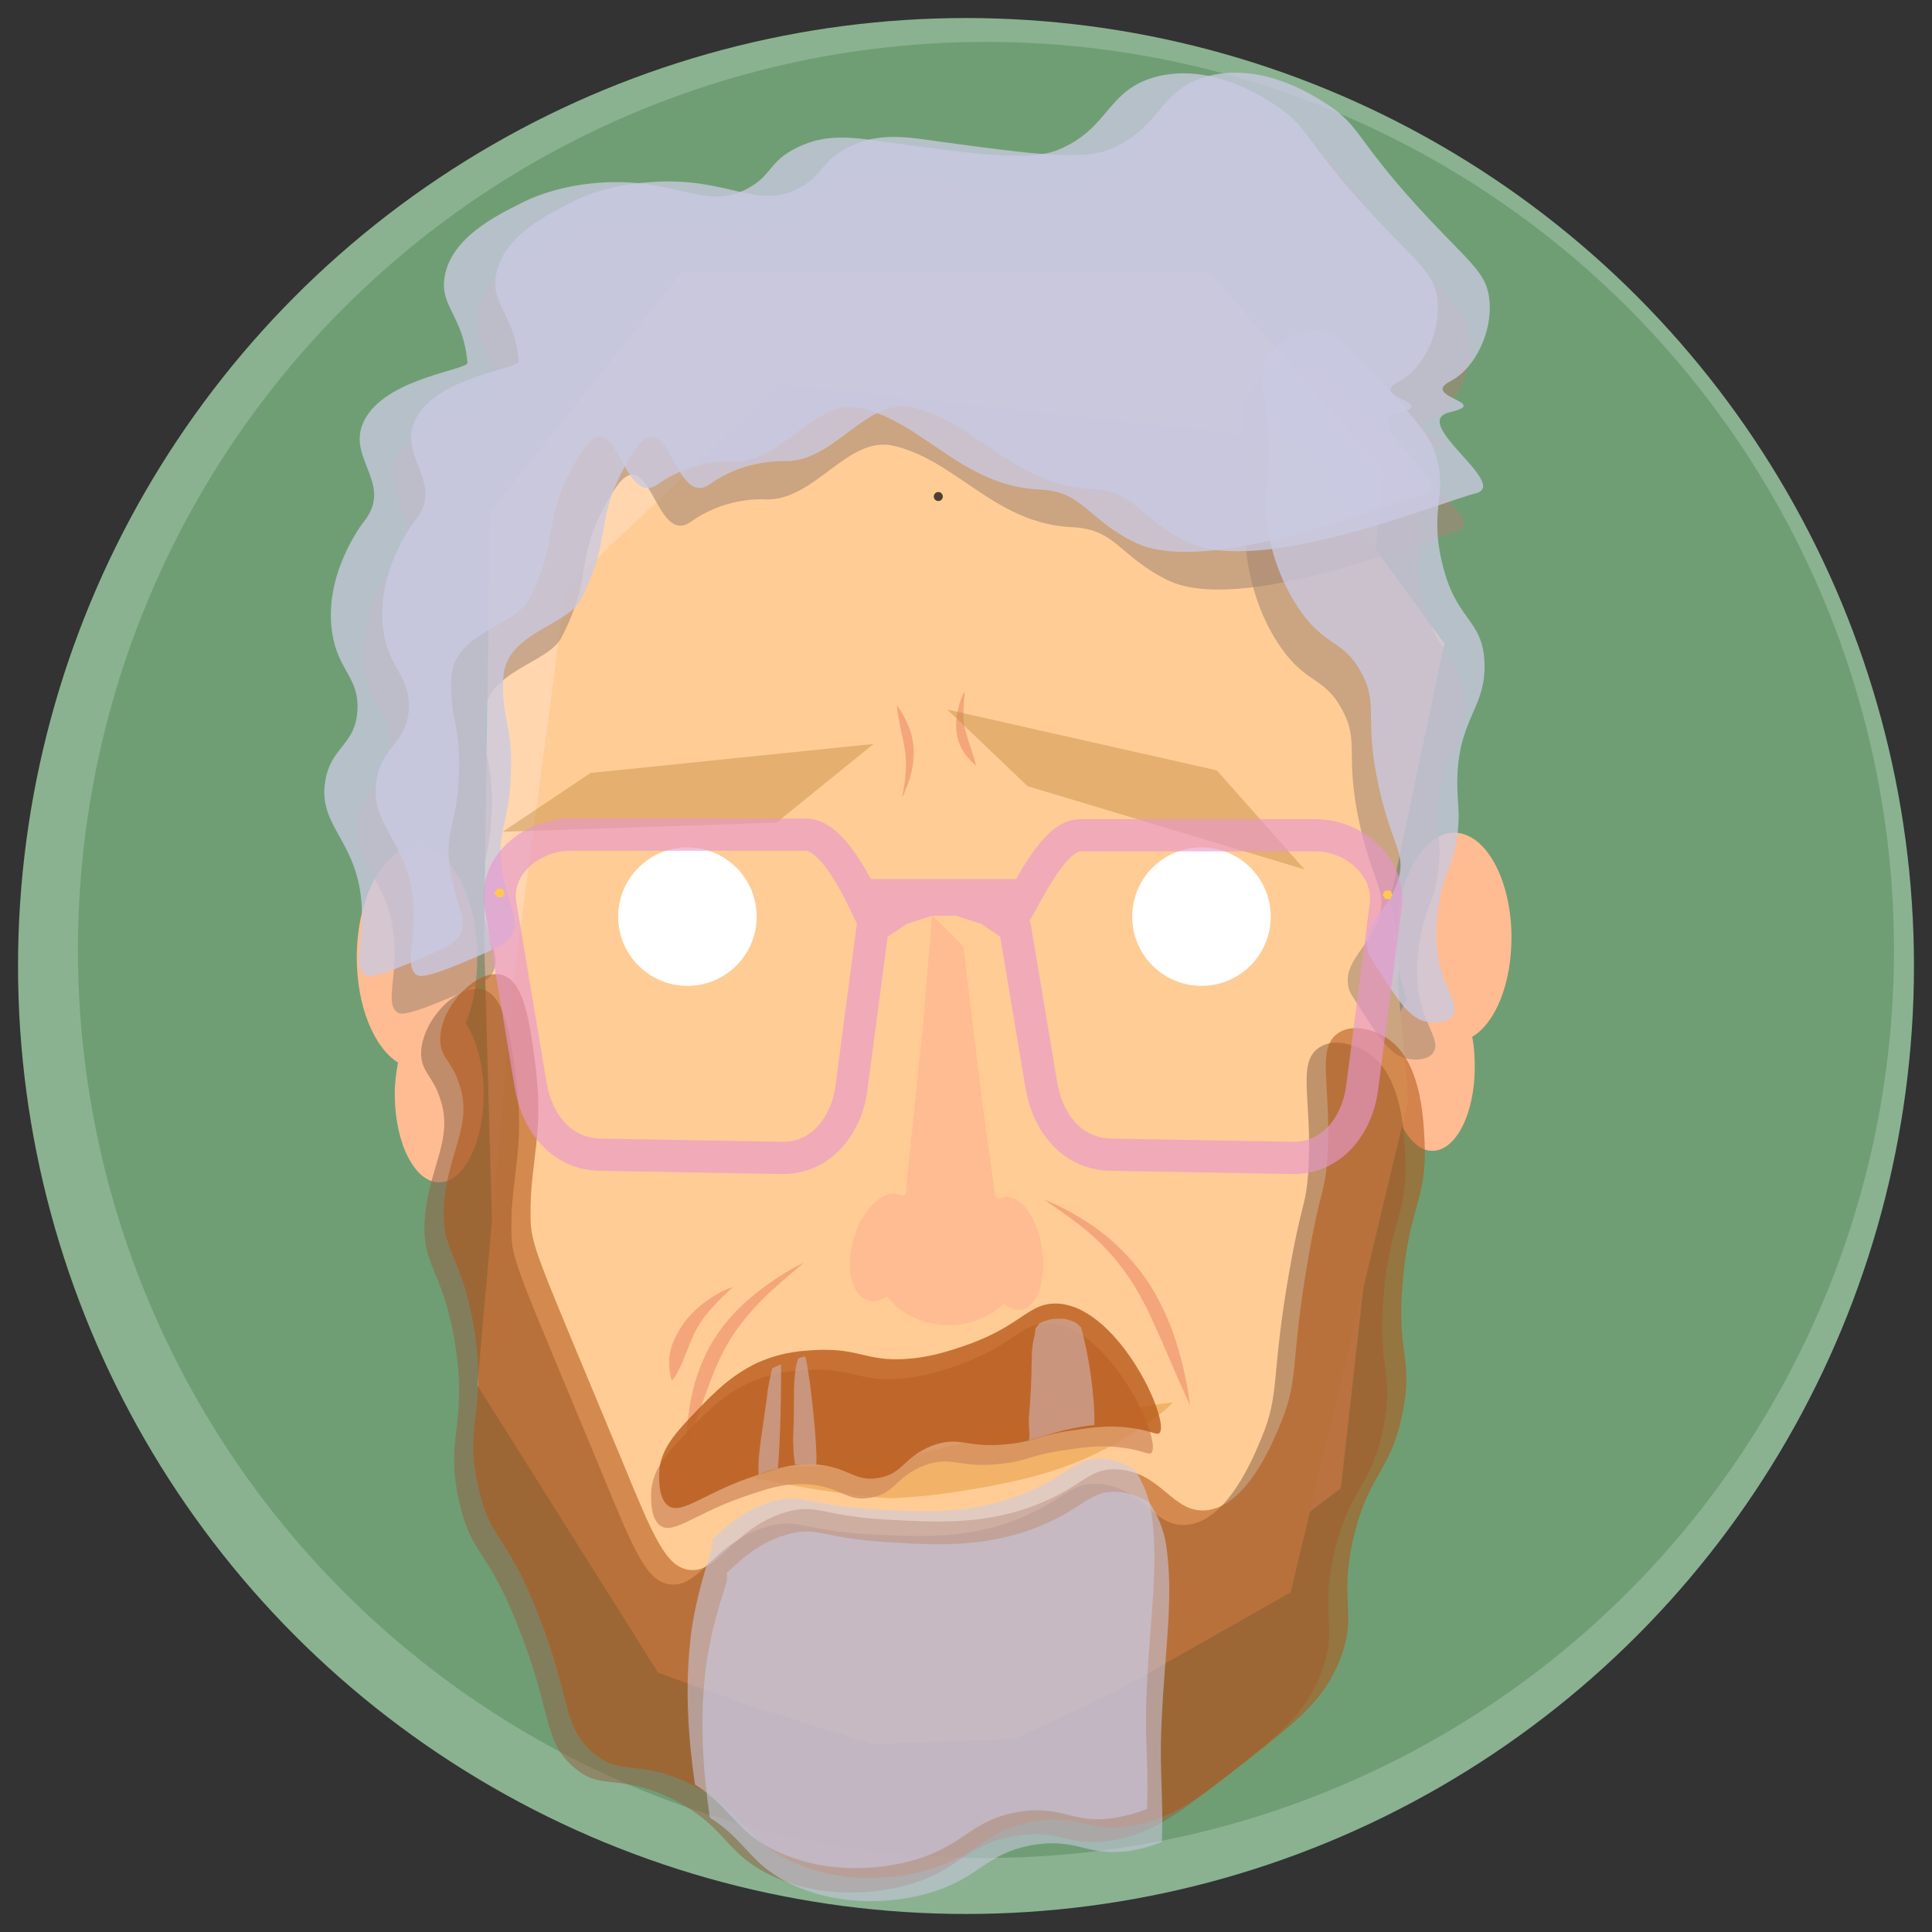 <?xml version="1.0" encoding="UTF-8" standalone="no"?>
<svg
   xmlns:dc="http://purl.org/dc/elements/1.1/"
   xmlns:cc="http://creativecommons.org/ns#"
   xmlns:rdf="http://www.w3.org/1999/02/22-rdf-syntax-ns#"
   xmlns:svg="http://www.w3.org/2000/svg"
   xmlns="http://www.w3.org/2000/svg"
   xmlns:sodipodi="http://sodipodi.sourceforge.net/DTD/sodipodi-0.dtd"
   xmlns:inkscape="http://www.inkscape.org/namespaces/inkscape"
   inkscape:version="1.0 (4035a4f, 2020-05-01)"
   sodipodi:docname="portrait-tommy_20200123.svg"
   id="svg108"
   xml:space="preserve"
   style="enable-background:new 0 0 300 300;"
   viewBox="0 0 300 300"
   y="0px"
   x="0px"
   version="1.1"><rect x="0" y="0" width="300" height="300" fill="#333333" stroke="none"/><defs
   id="defs112"><inkscape:path-effect
     lpeversion="0"
     apply_no_weight="true"
     apply_with_weight="true"
     effect="bspline"
     helper_size="0"
     id="path-effect5085"
     is_visible="true"
     only_selected="false"
     steps="2"
     weight="33.333" /><inkscape:path-effect
     lpeversion="0"
     apply_no_weight="true"
     apply_with_weight="true"
     effect="bspline"
     helper_size="0"
     id="path-effect5081"
     is_visible="true"
     only_selected="false"
     steps="2"
     weight="33.333" /><inkscape:path-effect
     lpeversion="0"
     apply_no_weight="true"
     apply_with_weight="true"
     effect="bspline"
     helper_size="0"
     id="path-effect5077"
     is_visible="true"
     only_selected="false"
     steps="2"
     weight="33.333" /><inkscape:path-effect
     lpeversion="0"
     apply_no_weight="true"
     apply_with_weight="true"
     effect="bspline"
     helper_size="0"
     id="path-effect5069"
     is_visible="true"
     only_selected="false"
     steps="2"
     weight="33.333" /><inkscape:path-effect
     lpeversion="0"
     apply_no_weight="true"
     apply_with_weight="true"
     effect="bspline"
     helper_size="0"
     id="path-effect5065"
     is_visible="true"
     only_selected="false"
     steps="2"
     weight="33.333" /><inkscape:path-effect
     lpeversion="0"
     apply_no_weight="true"
     apply_with_weight="true"
     effect="bspline"
     helper_size="0"
     id="path-effect5054"
     is_visible="true"
     only_selected="false"
     steps="2"
     weight="33.333" /><inkscape:path-effect
     lpeversion="0"
     apply_no_weight="true"
     apply_with_weight="true"
     effect="bspline"
     helper_size="0"
     id="path-effect5050"
     is_visible="true"
     only_selected="false"
     steps="2"
     weight="33.333" /><inkscape:path-effect
     lpeversion="0"
     apply_no_weight="true"
     apply_with_weight="true"
     effect="bspline"
     helper_size="0"
     id="path-effect5046"
     is_visible="true"
     only_selected="false"
     steps="2"
     weight="33.333" /><inkscape:path-effect
     lpeversion="0"
     apply_no_weight="true"
     apply_with_weight="true"
     effect="bspline"
     helper_size="0"
     id="path-effect12"
     is_visible="true"
     only_selected="false"
     steps="2"
     weight="33.333" /></defs><sodipodi:namedview
   inkscape:current-layer="layer1"
   inkscape:window-maximized="0"
   inkscape:window-y="23"
   inkscape:window-x="0"
   inkscape:cy="150"
   inkscape:cx="150"
   inkscape:zoom="2.1566667"
   showgrid="false"
   id="namedview110"
   inkscape:window-height="855"
   inkscape:window-width="1440"
   inkscape:pageshadow="2"
   inkscape:pageopacity="0"
   guidetolerance="10"
   gridtolerance="10"
   objecttolerance="10"
   borderopacity="1"
   bordercolor="#666666"
   pagecolor="#ffffff" />
<style
   id="style10"
   type="text/css">
	.st0{fill:#8AB290;}
	.st1{fill:#6F9E74;}
	.st2{fill:#FFD6AE;}
	.st3{fill:#FFBC92;}
	.st4{fill:#FFCC95;}
	.st5{fill:#0055D4;stroke:#FFFFFF;stroke-width:10.323;stroke-linecap:round;stroke-linejoin:round;stroke-miterlimit:31.259;}
	
		.st6{fill-rule:evenodd;clip-rule:evenodd;fill:#0055D4;stroke:#00CED4;stroke-width:0.827;stroke-linecap:round;stroke-miterlimit:31.259;}
	.st7{fill:#F4A67A;}
	.st8{fill:#F2B368;}
	.st9{fill:none;stroke:#FFBC92;stroke-width:0.172;stroke-linecap:round;}
	.st10{opacity:0.77;fill:#D38E5F;}
	.st11{opacity:0.4;fill:#BF853A;enable-background:new    ;}
	.st12{opacity:0.77;fill:#B75818;}
	.st13{opacity:0.77;fill:#CEA395;}
	.st14{opacity:0.58;fill:#A58772;}
	.st15{opacity:0.78;fill:#C9C9E2;}
	.st16{opacity:0.56;fill:#91674A;}
	.st17{opacity:0.56;fill:#B25618;}
	.st18{opacity:0.56;fill:#C9C9E2;}
	.st19{opacity:0.69;enable-background:new    ;}
	
		.st20{opacity:0.63;fill:none;stroke:#E897CD;stroke-width:5;stroke-linecap:round;stroke-linejoin:round;stroke-miterlimit:15.118;}
	.st21{fill:#FFC950;}
</style>




<g
   sodipodi:insensitive="true"
   style="display:inline"
   inkscape:label="Background"
   id="layer2"
   inkscape:groupmode="layer"><g
     id="Background"><defs
       id="defs21"><inkscape:path-effect
         lpeversion="0"
         apply_no_weight="true"
         apply_with_weight="true"
         effect="bspline"
         helper_size="0"
         id="path-effect167"
         is_visible="true"
         only_selected="false"
         steps="2"
         weight="33.333" /><inkscape:path-effect
         lpeversion="0"
         apply_no_weight="true"
         apply_with_weight="true"
         effect="bspline"
         helper_size="0"
         id="path-effect169"
         is_visible="true"
         only_selected="false"
         steps="2"
         weight="33.333" /><inkscape:path-effect
         lpeversion="0"
         apply_no_weight="true"
         apply_with_weight="true"
         effect="bspline"
         helper_size="0"
         id="path-effect171"
         is_visible="true"
         only_selected="false"
         steps="2"
         weight="33.333" /><inkscape:path-effect
         lpeversion="0"
         apply_no_weight="true"
         apply_with_weight="true"
         effect="bspline"
         helper_size="0"
         id="path-effect173"
         is_visible="true"
         only_selected="false"
         steps="2"
         weight="33.333" /><inkscape:path-effect
         lpeversion="0"
         apply_no_weight="true"
         apply_with_weight="true"
         effect="bspline"
         helper_size="0"
         id="path-effect175"
         is_visible="true"
         only_selected="false"
         steps="2"
         weight="33.333" /><inkscape:path-effect
         lpeversion="0"
         apply_no_weight="true"
         apply_with_weight="true"
         effect="bspline"
         helper_size="0"
         id="path-effect177"
         is_visible="true"
         only_selected="false"
         steps="2"
         weight="33.333" /><inkscape:path-effect
         lpeversion="0"
         apply_no_weight="true"
         apply_with_weight="true"
         effect="bspline"
         helper_size="0"
         id="path-effect179"
         is_visible="true"
         only_selected="false"
         steps="2"
         weight="33.333" /><inkscape:path-effect
         lpeversion="0"
         apply_no_weight="true"
         apply_with_weight="true"
         effect="bspline"
         helper_size="0"
         id="path-effect181"
         is_visible="true"
         only_selected="false"
         steps="2"
         weight="33.333" /><inkscape:path-effect
         lpeversion="0"
         apply_no_weight="true"
         apply_with_weight="true"
         effect="bspline"
         helper_size="0"
         id="path-effect183"
         is_visible="true"
         only_selected="false"
         steps="2"
         weight="33.333" /></defs><sodipodi:namedview
       bordercolor="#666666"
       borderopacity="1.0"
       id="base"
       inkscape:current-layer="layer3"
       inkscape:cx="150"
       inkscape:cy="148.88003"
       inkscape:document-units="px"
       inkscape:pageopacity="0.0"
       inkscape:pageshadow="2"
       inkscape:showpageshadow="false"
       inkscape:window-height="833"
       inkscape:window-maximized="1"
       inkscape:window-width="1386"
       inkscape:window-x="54"
       inkscape:window-y="30"
       inkscape:zoom="2.0366667"
       pagecolor="#ffffff"
       showgrid="false"
       units="px" /><circle
       class="st0"
       cx="150"
       cy="150"
       r="147.2"
       id="circle24" /><circle
       class="st1"
       cx="153.1"
       cy="147.5"
       r="141"
       id="circle26" /></g></g><g
   sodipodi:insensitive="true"
   style="display:inline"
   inkscape:label="Face"
   id="layer1"
   inkscape:groupmode="layer"><path
     id="path10_1_"
     inkscape:connector-curvature="0"
     sodipodi:nodetypes="ccccccccccccccc"
     class="st2"
     d="m 75.162,145.498 c 0.622,22.017 1.242,44.034 1.861,66.057 11.206,14.629 23.747,31.003 33.614,43.887 4.086,1.043 8.823,2.254 13.915,3.557 7.661,1.604 13.831,2.897 20.927,4.385 7.568,-1.162 14.678,-2.254 22.314,-3.425 5.025,-3.214 9.832,-6.288 14.675,-9.385 8.497,-6.431 17.161,-12.989 25.739,-19.481 3.102,-27.596 6.204,-55.205 9.304,-82.804 -2.169,-10.855 -4.34,-21.711 -6.513,-32.563 1.242,-14.266 2.483,-28.534 3.722,-42.798 -8.99,-10.235 -17.985,-20.47 -26.981,-30.703 -27.289,-0.002 -54.58,-0.002 -81.874,0 -9.923,12.404 -19.846,24.808 -29.772,37.215 -0.308,22.021 -0.618,44.036 -0.93,66.057 z"
     style="display:inline;fill:#ffd6ae;stroke-width:7.162" /><path
     style="display:inline;fill:#ffbc92"
     id="path5026"
     inkscape:connector-curvature="0"
     class="st3"
     d="m 225.8,129.3 c 4.9,0 8.9,7.3 8.9,16.3 0,7 -2.4,13.2 -6.1,15.4 0.3,1.5 0.4,3.1 0.4,4.7 0,7.2 -2.9,13 -6.6,13 -3.6,0 -6.6,-5.8 -6.6,-13 0,-4.1 1,-8 2.7,-10.5 -1.1,-2.8 -1.7,-6.2 -1.7,-9.6 0.1,-9 4.1,-16.3 9,-16.3 z" /><path
     style="display:inline;fill:#ffbc92"
     id="path4995"
     inkscape:connector-curvature="0"
     class="st3"
     d="m 64.8,131.5 c -5.2,0 -9.4,7.7 -9.4,17.2 0,7.4 2.6,13.9 6.4,16.3 -0.3,1.6 -0.5,3.2 -0.5,4.9 0,7.6 3.1,13.7 6.9,13.7 3.8,0 6.9,-6.2 6.9,-13.7 0,-4.4 -1.1,-8.5 -2.8,-11 1.2,-2.9 1.8,-6.5 1.8,-10.1 0.1,-9.6 -4.1,-17.3 -9.3,-17.3 z" /><path
     id="path10"
     inkscape:connector-curvature="0"
     sodipodi:nodetypes="ccccccccccccccc"
     class="st4"
     d="m 79.618,153.102 c -1.826,20.668 -3.653,41.335 -5.483,62.008 9.354,14.873 19.821,31.52 28.057,44.619 3.885,1.408 8.389,3.042 13.23,4.799 7.324,2.311 13.221,4.173 20.004,6.315 7.538,-0.288 14.62,-0.557 22.225,-0.846 5.275,-2.476 10.321,-4.845 15.405,-7.231 9.03,-5.12 18.238,-10.34 27.354,-15.508 6.089,-25.495 12.179,-51 18.266,-76.498 -0.923,-10.387 -1.848,-20.774 -2.775,-31.158 2.794,-13.218 5.586,-26.437 8.376,-39.653 C 216.606,89.42 208.931,78.891 201.256,68.366 174.539,65.48 147.819,62.596 121.098,59.713 110.011,70.271 98.924,80.829 87.834,91.389 85.097,111.962 82.359,132.529 79.618,153.102 Z"
     style="display:inline;fill:#ffcc95;stroke-width:6.898" /><circle
     style="display:inline;fill:#ffffff;stroke:none;stroke-width:10.323;stroke-linecap:round;stroke-linejoin:round;stroke-miterlimit:31.259"
     r="10.752"
     cy="142.332"
     cx="106.742"
     class="st5"
     id="path5032" /><circle
     style="display:inline;fill:#ffffff;stroke:none;stroke-width:10.323;stroke-linecap:round;stroke-linejoin:round;stroke-miterlimit:31.259"
     r="10.752"
     cy="142.332"
     cx="186.562"
     class="st5"
     id="circle5038" /><g
     style="display:inline"
     id="path5044"
     inkscape:connector-curvature="0"
     inkscape:original-d="m 27.735895,267.76739 c 0.249716,-0.84217 0.499168,-1.68407 0.748355,-2.5257 0.545735,-0.21845 1.091615,-0.43681 1.637025,-0.65481"><path
       class="st7"
       d="m 106.625,222.208 c 0.071,-0.787 0.339,-3.769 1.027,-6.554 0.688,-2.785 1.95,-5.8 3.573,-8.255 1.623,-2.456 3.79,-4.688 6.065,-6.518 2.275,-1.83 4.812,-3.408 6.176,-4.114 1.364,-0.706 1.413,-0.727 1.404,-0.719 -0.009,0.008 -0.009,0.008 -1.157,0.972 -1.148,0.965 -3.474,2.886 -5.469,4.902 -1.995,2.016 -3.814,4.267 -5.157,6.557 -1.343,2.291 -2.39,4.898 -3.395,7.64 -1.005,2.743 -1.954,5.594 -2.498,7.023 -0.545,1.429 -0.572,1.492 -0.573,1.483 -0.002,-0.009 -0.003,-0.049 -0.035,-0.84 -0.032,-0.791 -0.032,-0.791 0.039,-1.578 z"
       id="path39" /></g><g
     style="display:inline"
     id="path5044_3_"
     inkscape:connector-curvature="0"
     inkscape:original-d="m 27.735895,267.76739 c 0.249716,-0.84217 0.499168,-1.68407 0.748355,-2.5257 0.545735,-0.21845 1.091615,-0.43681 1.637025,-0.65481"><path
       class="st8"
       d="m 180.197,219.512 c -0.634,0.47 -3.09,2.29 -5.735,3.89 -2.645,1.6 -5.424,2.943 -8.25,4.018 -2.825,1.075 -5.719,1.899 -8.587,2.551 -2.869,0.652 -5.739,1.143 -7.883,1.48 -2.144,0.337 -3.642,0.551 -4.343,0.637 -0.701,0.086 -5.127,0.544 -6.843,0.545 -1.717,7.7e-4 -4.814,-0.313 -9.297,-0.963 -4.483,-0.65 -10.209,-1.732 -13.08,-2.32 -2.871,-0.587 -2.871,-0.587 -2.898,-0.615 -0.027,-0.027 -0.129,-0.278 -0.141,-0.341 -0.011,-0.062 0.163,-0.1 1.667,-0.281 1.504,-0.181 4.498,-0.264 7.495,-0.329 2.997,-0.065 5.897,-0.112 8.731,-0.257 2.834,-0.145 5.715,-0.394 6.87,-0.593 1.154,-0.2 9.695,-2.445 11.105,-2.807 1.41,-0.363 4.352,-1.104 7.14,-1.72 2.788,-0.616 5.662,-1.162 8.451,-1.672 2.79,-0.509 5.591,-0.999 8.387,-1.511 2.797,-0.512 5.629,-1.052 7.249,-1.235 1.62,-0.183 1.879,-0.192 1.888,-0.188 0.009,0.004 -0.148,0.153 -0.72,0.697 -0.571,0.544 -0.571,0.544 -1.206,1.014 z"
       id="path42" /></g><g
     style="display:inline"
     id="path5048"
     inkscape:connector-curvature="0"
     inkscape:original-d="m 27.735895,267.76739 c 0.249716,-0.84217 0.499168,-1.68407 0.748355,-2.5257 0.545735,-0.21845 1.091615,-0.43681 1.637025,-0.65481"><path
       class="st7"
       d="m 184.041,216.572 c -0.746,-1.602 -2.104,-4.775 -3.473,-7.92 -1.369,-3.144 -2.694,-6.136 -4.34,-8.838 -1.646,-2.702 -3.754,-5.316 -6.066,-7.459 -2.312,-2.144 -5.128,-4.09 -6.581,-5.078 -1.453,-0.988 -1.518,-1.031 -1.529,-1.039 -0.011,-0.008 0.032,0.007 1.635,0.708 1.603,0.701 4.603,2.305 7.247,4.31 2.644,2.005 5.236,4.718 7.138,7.519 1.902,2.801 3.397,6.048 4.444,9.243 1.047,3.195 1.742,6.572 2.008,8.32 0.266,1.749 0.271,1.799 0.277,1.861 -0.271,-0.537 -0.013,-0.027 -0.759,-1.628 z"
       id="path45" /></g><g
     style="display:inline"
     id="path5075"
     inkscape:connector-curvature="0"
     inkscape:original-d="m 27.735895,267.76739 c 0.249716,-0.84217 0.499168,-1.68407 0.748355,-2.5257 0.545735,-0.21845 1.091615,-0.43681 1.637025,-0.65481"><path
       class="st7"
       d="m 104.207,213.986 c -0.093,-0.414 -0.255,-1.221 -0.303,-1.998 -0.048,-0.776 0.012,-1.572 0.297,-2.626 0.285,-1.054 1.083,-2.695 2.023,-3.974 0.94,-1.279 2.18,-2.444 3.438,-3.348 1.258,-0.903 2.598,-1.622 3.322,-1.902 0.725,-0.28 0.79,-0.297 0.783,-0.287 -0.008,0.01 -0.008,0.01 -0.587,0.58 -0.579,0.57 -1.677,1.586 -2.643,2.666 -0.966,1.081 -1.806,2.225 -2.4,3.32 -0.593,1.095 -1.099,2.436 -1.491,3.429 -0.392,0.993 -0.681,1.697 -1.014,2.397 -0.333,0.7 -0.717,1.409 -0.969,1.733 -0.253,0.324 -0.308,0.374 -0.363,0.424 -0.034,-0.137 0,0 -0.093,-0.414 z"
       id="path50" /></g><g
     style="display:inline"
     id="path5075_1_"
     inkscape:connector-curvature="0"
     inkscape:original-d="m 27.735895,267.76739 c 0.249716,-0.84217 0.499168,-1.68407 0.748355,-2.5257 0.545735,-0.21845 1.091615,-0.43681 1.637025,-0.65481"><path
       class="st7"
       d="m 151.123,118.512 c -0.396,-0.363 -1.159,-1.187 -1.642,-1.998 -0.483,-0.811 -0.836,-1.861 -0.963,-2.872 -0.127,-1.011 -0.039,-2.211 0.164,-3.192 0.203,-0.981 0.524,-1.909 0.758,-2.408 0.234,-0.498 0.157,-0.371 0.261,-0.543 0,0 0.1,0.1 0.1,0.1 -0.1,0.999 -0.2,2.011 -0.202,2.993 -0.001,0.982 0.086,1.883 0.286,2.755 0.2,0.872 0.507,1.704 0.811,2.606 0.303,0.902 0.579,1.807 0.717,2.377 0.138,0.57 0.138,0.57 0.122,0.557 -0.016,-0.012 -0.016,-0.012 -0.411,-0.375 z"
       id="path53" /></g><g
     style="display:inline"
     id="path5075_3_"
     inkscape:connector-curvature="0"
     inkscape:original-d="m 27.735895,267.76739 c 0.249716,-0.84217 0.499168,-1.68407 0.748355,-2.5257 0.545735,-0.21845 1.091615,-0.43681 1.637025,-0.65481"><path
       class="st7"
       d="m 139.642,110.061 c 0.372,0.537 1.034,1.653 1.469,2.755 0.435,1.102 0.71,2.365 0.766,3.595 0.057,1.23 -0.116,2.633 -0.423,3.805 -0.307,1.172 -0.78,2.328 -1.033,2.906 -0.253,0.578 -0.287,0.578 -0.32,0.578 0.006,-0.032 0.018,-0.097 0.129,-0.704 0.11,-0.608 0.324,-1.846 0.405,-3.015 0.081,-1.169 0.045,-2.271 -0.109,-3.391 -0.154,-1.12 -0.447,-2.314 -0.686,-3.466 -0.239,-1.152 -0.446,-2.363 -0.518,-2.993 C 139.25,109.5 139.25,109.5 139.26,109.512 c 0.01,0.012 0.01,0.012 0.382,0.549 z"
       id="path56" /></g><g
     style="display:inline"
     id="Hair"
     transform="matrix(0.96,0,0,1.026,2.031,-4.324)"><path
       id="path62"
       d="m 109.7,220.3 c -3.8,3.7 -6.4,6.2 -6.5,10 0,0.8 -0.1,3.2 1.1,4.5 2.1,2.1 5.5,-1.3 13.4,-3.9 4.3,-1.4 7.4,-2.4 11.4,-2 4.9,0.5 5.8,2.6 9.5,2 4.1,-0.6 4.1,-3.2 8.8,-4.9 4.7,-1.6 5.5,0.6 12.9,-0.3 4.2,-0.5 3.9,-1.2 9.7,-2 3.5,-0.5 6,-0.8 9.3,-0.4 3.6,0.4 4.5,1.3 4.9,0.7 1.5,-2.3 -7.2,-19.7 -17.1,-19.5 -4.5,0.1 -5.5,3.7 -15.5,6.7 -2.6,0.8 -5.2,1.5 -8.7,1.7 -6.1,0.3 -7.2,-1.5 -13.5,-1.4 -2.6,0.1 -6.1,0.2 -10.4,2 -4.3,1.9 -7,4.6 -9.3,6.8 z"
       class="st10" /><path
       d="m 79.2,130.1 14.2,-8.9 45.8,-4.4 -15.7,11.9 z"
       class="st11"
       sodipodi:nodetypes="ccccc"
       inkscape:connector-curvature="0"
       id="path5071_1_" /><path
       d="m 151.1,111.6 13,11.6 44.8,12.6 -14.2,-15 z"
       class="st11"
       sodipodi:nodetypes="ccccc"
       inkscape:connector-curvature="0"
       id="path5073_1_" /><path
       id="path66"
       d="m 111,217.3 c -3.8,3.7 -6.4,6.2 -6.5,10 0,0.8 -0.1,3.2 1.1,4.5 2.1,2.1 5.5,-1.3 13.4,-3.9 4.3,-1.4 7.4,-2.4 11.4,-2 4.9,0.5 5.8,2.6 9.5,2 4.1,-0.6 4.1,-3.2 8.8,-4.9 4.7,-1.6 5.5,0.6 12.9,-0.3 4.2,-0.5 3.9,-1.2 9.7,-2 3.5,-0.5 6,-0.8 9.3,-0.4 3.6,0.4 4.5,1.3 4.9,0.7 1.5,-2.3 -7.2,-19.7 -17.1,-19.5 -4.5,0.1 -5.5,3.7 -15.5,6.7 -2.6,0.8 -5.2,1.5 -8.7,1.7 -6.1,0.3 -7.2,-1.5 -13.5,-1.4 -2.6,0.1 -6.1,0.2 -10.4,2 -4.2,1.9 -6.9,4.5 -9.3,6.8 z"
       class="st12" /><path
       id="path68"
       d="m 172.5,204.9 c -0.1,-0.1 -0.1,-0.1 -0.2,-0.2 -0.1,-0.1 -0.3,-0.2 -0.4,-0.3 -0.2,-0.1 -0.3,-0.2 -0.5,-0.2 -0.1,0 -0.1,0 -0.2,-0.1 -0.4,-0.1 -0.8,-0.2 -1.2,-0.3 0,0 -0.1,0 -0.1,0 -0.2,0 -0.5,0 -0.7,0 -0.5,0 -0.9,0 -1.4,0.1 0.1,0 0.2,0 0.3,0 0.2,0 0.3,0 0,0 -0.1,0 -0.2,0 -0.3,0 -0.2,0 -0.4,0.1 -0.7,0.2 -0.1,0 -0.2,0 -0.3,0.1 0,0 0,0 -0.1,0 -0.1,0 -0.2,0.1 -0.3,0.1 -0.1,0.1 -0.2,0.1 -0.4,0.2 -0.2,0.3 -0.4,0.5 -0.6,0.7 -0.1,0.5 -0.1,1.1 -0.3,1.6 -0.4,1.7 -0.3,2.8 -0.4,6 -0.2,5.5 -0.6,5.8 -0.3,8.3 0,0.3 0,0.7 -0.1,1.1 2,-0.5 4.1,-1.2 6.1,-1.6 1.5,-0.3 3,-0.6 4.5,-0.7 0.1,-4.2 -0.9,-10.8 -2.2,-14.9 -0.1,0.1 -0.1,0 -0.2,-0.1 z"
       class="st13" /><path
       id="path70"
       d="m 128.1,209.5 c -0.4,0.1 -0.8,0.2 -1.1,0.3 -0.1,0.3 -0.2,0.6 -0.3,1 -0.1,0.3 -0.2,1.1 -0.3,2.1 -0.1,1.2 -0.1,2 -0.1,4.2 0,3.8 -0.2,4.1 -0.1,5.8 0,0.8 0.1,2.1 0.3,3 1.1,-0.1 2.3,-0.1 3.4,0.1 0.3,-2.4 -0.9,-12.8 -1.6,-15.8 0,-0.2 -0.1,-0.5 -0.2,-0.7 z"
       class="st13" /><path
       id="path72"
       d="m 124.2,210.7 c -0.5,0.2 -1,0.4 -1.4,0.6 -0.1,0.4 -0.3,1.1 -0.5,2.1 -0.3,1.3 -0.3,2.1 -0.7,4.5 -0.6,4.1 -0.7,4.3 -0.9,6.2 -0.1,0.9 -0.2,2.4 -0.1,3.3 1,-0.4 2,-0.7 3,-0.9 0,0 0.1,0 0.1,0 0.4,-3.9 0.6,-12.9 0.5,-15.8 0,0 0,0 0,0 z"
       class="st13" /><path
       id="path74"
       d="m 229.8,163.4 c -0.7,1.2 -2.8,1.3 -4,1.1 -2.9,-0.4 -4.7,-3 -7.9,-7.7 -1.2,-1.7 -1.8,-2.5 -1.9,-3.2 -0.9,-4 3.6,-6.1 5,-10.8 1.2,-3.9 -1.1,-5 -3.2,-13.9 -2.5,-10.7 0.1,-12.4 -2.9,-17.4 -3,-5.1 -5.8,-3.6 -10.2,-9.8 -3.9,-5.5 -4.8,-11.2 -5.1,-13.1 -0.7,-5 0.7,-5 0.4,-12 -0.4,-7.4 -2,-9.4 -0.4,-12.3 1.6,-2.8 5.2,-4.6 8.4,-4.4 1.9,0.1 3.6,1 9.1,6.6 5.6,5.7 8.4,8.6 9.4,10.9 3,6.6 -0.7,8.7 1.5,17.4 2.2,9.1 6.6,8.5 6.9,15.3 0.3,7 -4.4,8.5 -4.4,18.2 0,3.1 0.5,4.5 0,8 -0.7,4.8 -2.1,5.2 -2.9,9.8 -0.4,2.4 -1.1,6.4 0.4,10.9 1.1,3.2 2.7,5 1.8,6.4 z"
       class="st14" /><path
       id="path76"
       d="m 61.7,147.4 c 0.2,5.3 -1.4,8.7 0.4,10 0.4,0.3 1.2,0.7 7.8,-1.9 4.6,-1.8 7,-2.8 7.7,-4.1 1.4,-2.7 -1,-4.8 -1.7,-10.5 -0.7,-5.5 1.2,-6.2 1.5,-13.6 0.4,-7.8 -1.6,-8.6 -1.2,-14.9 0.4,-6.7 10.4,-7.8 12.5,-11.7 5.5,-9.9 1.7,-12 8.3,-22 6,-9.1 6.7,8.4 12.6,4.5 5.2,-3.5 10.8,-3.5 12.3,-3.4 7.9,0.1 13.2,-9.8 20.6,-8.1 10.1,2.2 16.4,11.8 28.8,12.3 7.1,0.3 7.5,4.3 15.4,8 11.8,5.4 41.1,-6 46.7,-7.3 5.9,-1.3 -10.9,-10.8 -4.1,-12.3 6.9,-1.5 -4.9,-2.3 0.1,-4.7 4.1,-2 6.8,-7.6 6.3,-12.2 -0.4,-4.4 -3.4,-5.8 -11.5,-14.1 -10.4,-10.7 -9.3,-12.3 -14.9,-15.7 -2.5,-1.5 -10.4,-6.2 -19,-4.2 -8.2,2 -7.6,7.9 -16,11.1 -4.5,1.7 -12.1,0.8 -27.1,-1.1 -6,-0.8 -10.3,-1.5 -15.2,0.8 -4.5,2.1 -3.9,4.1 -7.8,6.1 -7.1,3.6 -11.6,-1.8 -24.5,-0.8 -6.4,0.5 -10.7,2.3 -12.3,3.1 -3.8,1.8 -11.2,5.1 -12.3,11.1 -0.8,4.6 3,5.8 3.7,13 0.1,1.1 -12.3,2.2 -16.3,8.1 -4.1,6 4.6,9.9 -0.4,15.9 -0.4,0.4 -6.6,8.1 -5.2,16.8 0.9,5.8 4.4,6.8 4.1,11.8 -0.3,5.3 -4.3,5.5 -5.2,10.7 -1.3,7 5.5,9.1 5.9,19.3 z"
       class="st14" /><path
       id="path78"
       d="m 232.9,157.8 c -0.8,1.2 -2.8,1.3 -4,1.1 -2.9,-0.4 -4.7,-3 -7.9,-7.7 -1.2,-1.7 -1.8,-2.5 -1.9,-3.2 -0.9,-4 3.6,-6.1 5,-10.8 1.2,-3.9 -1.1,-5 -3.2,-13.9 -2.5,-10.7 0.1,-12.4 -2.9,-17.4 -3,-5.1 -5.8,-3.6 -10.2,-9.8 -3.9,-5.5 -4.8,-11.2 -5.1,-13.1 -0.7,-5 0.7,-5 0.4,-12 -0.4,-7.4 -2,-9.4 -0.4,-12.3 1.6,-2.8 5.2,-4.6 8.4,-4.4 1.9,0.1 3.6,1 9.1,6.6 5.6,5.7 8.4,8.6 9.4,10.9 3,6.6 -0.7,8.7 1.5,17.4 2.2,9.1 6.6,8.5 6.9,15.3 0.3,7 -4.4,8.5 -4.4,18.2 0,3.1 0.5,4.5 0,8 -0.7,4.8 -2.1,5.2 -2.9,9.8 -0.4,2.4 -1.1,6.4 0.4,10.9 1,3.1 2.7,4.9 1.8,6.4 z"
       class="st15" /><path
       id="path80"
       d="m 64.8,141.7 c 0.2,5.3 -1.4,8.7 0.4,10 0.4,0.3 1.2,0.7 7.8,-1.9 4.6,-1.8 7,-2.8 7.7,-4.1 1.4,-2.7 -1,-4.8 -1.7,-10.5 -0.7,-5.5 1.2,-6.2 1.5,-13.6 0.4,-7.8 -1.6,-8.6 -1.2,-14.9 0.4,-6.7 10.4,-7.8 12.5,-11.7 5.5,-9.9 1.7,-12 8.3,-22 6,-9.1 6.7,8.4 12.6,4.5 5.2,-3.5 10.8,-3.5 12.3,-3.5 7.9,0.1 13.2,-9.8 20.6,-8.1 10.1,2.2 16.4,11.8 28.8,12.3 7.1,0.3 7.5,4.3 15.4,8 11.8,5.4 41.1,-6 46.7,-7.3 5.9,-1.3 -10.9,-10.8 -4.1,-12.3 6.9,-1.5 -4.9,-2.3 0.1,-4.7 4.1,-2 6.8,-7.6 6.3,-12.2 -0.4,-4.4 -3.4,-5.8 -11.5,-14.1 -10.4,-10.7 -9.3,-12.3 -14.9,-15.7 -2.5,-1.5 -10.4,-6.2 -19,-4.2 -8.2,2 -7.6,7.9 -16,11.1 -4.5,1.7 -12.1,0.8 -27.1,-1.1 -6,-0.8 -10.3,-1.5 -15.2,0.8 -4.5,2.1 -3.9,4.1 -7.8,6.1 -7.1,3.6 -11.6,-1.8 -24.5,-0.8 -6.5,0.4 -10.8,2.2 -12.4,3 -3.8,1.8 -11.2,5.1 -12.3,11.1 -0.8,4.6 3,5.8 3.7,13 0.1,1.1 -12.3,2.2 -16.3,8.1 -4.1,6 4.6,9.9 -0.4,15.9 -0.4,0.4 -6.6,8.1 -5.2,16.8 0.9,5.8 4.4,6.8 4.1,11.8 -0.3,5.3 -4.3,5.5 -5.2,10.7 -1.3,7.2 5.5,9.3 6,19.5 z"
       class="st15" /><path
       id="path82"
       d="m 56.4,141.7 c 0.2,5.3 -1.4,8.7 0.4,10 0.4,0.3 1.2,0.7 7.8,-1.9 4.6,-1.8 7,-2.8 7.7,-4.1 1.4,-2.7 -1,-4.8 -1.7,-10.5 -0.7,-5.5 1.2,-6.2 1.5,-13.6 0.4,-7.8 -1.6,-8.6 -1.2,-14.9 0.4,-6.7 10.4,-7.8 12.5,-11.7 5.5,-9.9 1.7,-12 8.3,-22 6,-9.1 6.7,8.4 12.6,4.5 5.2,-3.5 10.8,-3.5 12.3,-3.4 7.9,0.1 13.2,-9.8 20.6,-8.1 10.1,2.2 16.4,11.8 28.8,12.3 7.1,0.3 7.5,4.3 15.4,8 11.8,5.4 41.1,-6 46.7,-7.3 5.9,-1.3 -10.9,-10.8 -4.1,-12.3 6.9,-1.5 -4.9,-2.3 0.1,-4.7 4.1,-2 6.8,-7.6 6.3,-12.2 C 230,45.4 227,44 218.9,35.7 208.5,25 209.6,23.4 204,20 c -2.5,-1.5 -10.4,-6.2 -19,-4.2 -8.2,2 -7.6,7.9 -16,11.1 -4.5,1.7 -12.1,0.8 -27.1,-1.1 -6,-0.8 -10.3,-1.5 -15.2,0.8 -4.5,2.1 -3.9,4.1 -7.8,6.1 -7.1,3.6 -11.6,-1.8 -24.5,-0.8 -6.4,0.5 -10.7,2.3 -12.3,3.1 -3.8,1.8 -11.2,5.1 -12.3,11.1 -0.8,4.6 3,5.8 3.7,13 0.1,1.1 -12.3,2.2 -16.3,8.1 -4.1,6 4.6,9.9 -0.4,15.9 -0.4,0.4 -6.6,8.1 -5.2,16.8 0.9,5.8 4.4,6.8 4.1,11.8 -0.3,5.3 -4.3,5.5 -5.2,10.7 -1.3,7 5.5,9.1 5.9,19.3 z"
       class="st15" /><path
       id="path84"
       d="m 66,163.8 c -0.1,-5.1 6.1,-11 10.1,-9.8 3.5,1 4.4,7.4 5.2,13 1.6,11.1 -0.8,15.1 -0.7,23.3 0,4.7 0.8,5.6 14.9,37.4 5,11.4 7,15.8 10.7,16.3 4.9,0.6 6.9,-6.2 15.6,-8.7 5.1,-1.4 5.7,0.5 16.3,1.1 8.2,0.4 16.2,0.9 25,-2.5 7,-2.7 7.9,-5.4 12.5,-5.1 7,0.4 8.8,6.6 14.2,6.2 6.5,-0.5 10.7,-9.9 12.1,-13.1 3.1,-6.9 1.5,-9.1 4.5,-25.1 2,-10.8 2.7,-9.8 3.1,-15.3 0.7,-10.3 -1.8,-16 1.4,-18.5 2.3,-1.8 5.9,-0.8 8,0.4 5.6,3.2 6.1,11.7 6.3,15.6 0.5,8.9 -2.5,10 -3.5,21.2 -1.1,11.1 1.7,11.6 0,19.8 -1.9,9.3 -5.5,9.2 -8,19.2 -2.4,9.8 0.7,11.4 -2.1,18.2 -2.5,6.2 -6.9,9.4 -15.3,15.6 -7.5,5.5 -12,8.8 -18.7,9.8 -7.2,1 -8.2,-1.9 -15.6,-0.7 -8.1,1.3 -8.6,5 -17,7.3 -2.1,0.6 -12,3 -21.8,-1.1 -8.4,-3.5 -7.6,-7.8 -17,-12 -8.6,-3.8 -11,-0.9 -15.6,-4.7 -4.9,-4 -3.4,-8.1 -8.7,-20.7 -5.1,-12.4 -7.7,-11.1 -9.7,-19.2 -2.5,-10 1.4,-11.5 -0.7,-24 -2,-11.7 -5.5,-11.6 -4.9,-19.2 0.7,-7.8 4.8,-12 2.4,-18.2 -1.1,-3.2 -2.9,-3.8 -3,-6.5 z"
       class="st16" /><path
       id="path86"
       d="m 69.1,161.6 c -0.1,-5.1 6.1,-11 10.1,-9.8 3.5,1 4.4,7.4 5.2,13 1.6,11.1 -0.8,15.1 -0.7,23.3 0,4.7 0.8,5.6 14.9,37.4 5,11.4 7,15.8 10.7,16.3 4.9,0.6 6.9,-6.2 15.6,-8.7 5.1,-1.4 5.7,0.5 16.3,1.1 8.2,0.4 16.2,0.9 25,-2.5 7,-2.7 7.9,-5.4 12.5,-5.1 7,0.4 8.8,6.6 14.2,6.2 6.5,-0.5 10.7,-9.9 12.1,-13.1 3.1,-6.9 1.5,-9.1 4.5,-25.1 2,-10.8 2.7,-9.8 3.1,-15.3 0.7,-10.3 -1.8,-16 1.4,-18.5 2.3,-1.8 5.9,-0.8 8,0.4 5.6,3.2 6.1,11.7 6.3,15.6 0.5,8.9 -2.5,10 -3.5,21.2 -1.1,11.1 1.7,11.6 0,19.8 -1.9,9.3 -5.5,9.2 -8,19.2 -2.4,9.8 0.7,11.4 -2.1,18.2 -2.5,6.2 -6.9,9.4 -15.3,15.6 -7.5,5.5 -12,8.8 -18.7,9.8 -7.2,1 -8.2,-1.9 -15.6,-0.7 -8.1,1.3 -8.6,5 -17,7.3 -2.1,0.6 -12,3 -21.8,-1.1 -8.4,-3.5 -7.6,-7.8 -17,-12 -8.6,-3.8 -11,-0.9 -15.6,-4.7 -4.9,-4 -3.4,-8.1 -8.7,-20.7 -5.1,-12.4 -7.7,-11.1 -9.7,-19.2 -2.5,-10 1.4,-11.5 -0.7,-24 -2,-11.7 -5.5,-11.6 -4.9,-19.2 0.7,-7.8 4.8,-12 2.4,-18.2 -1.1,-3.3 -3,-3.8 -3,-6.5 z"
       class="st17" /><path
       id="path88"
       d="m 178.4,279.3 c 1.8,-0.3 3.4,-0.7 5,-1.3 0.2,-3.4 0,-7.1 -0.1,-10.5 -0.2,-5.2 0.2,-10.4 0.6,-15.6 0.5,-6.2 1.2,-12.7 0.2,-18.9 -0.4,-2.4 -1.4,-4.5 -2.7,-6.4 -1.4,-0.8 -3,-1.4 -5,-1.6 -4.6,-0.3 -5.5,2.4 -12.5,5.1 -8.7,3.4 -16.8,3 -25,2.5 -10.6,-0.6 -11.2,-2.5 -16.3,-1.1 -4.6,1.3 -7.3,3.8 -9.6,5.8 0.1,0.4 0.1,0.9 0,1.4 -1.6,4.6 -3,9.3 -3.5,14.2 -0.8,7.1 -0.3,14.4 0.8,21.4 6.1,3.6 6.5,7.3 13.7,10.3 9.9,4.1 19.7,1.7 21.8,1.1 8.4,-2.3 8.9,-6 17,-7.3 7.4,-1 8.4,2 15.6,0.9 z"
       class="st18" /><path
       id="path90"
       d="m 180.8,284.3 c 1.8,-0.3 3.4,-0.7 5,-1.3 0.2,-3.4 0,-7.1 -0.1,-10.5 -0.2,-5.2 0.2,-10.4 0.6,-15.6 0.5,-6.2 1.2,-12.7 0.2,-18.9 -0.4,-2.4 -1.4,-4.5 -2.7,-6.4 -1.4,-0.8 -3,-1.4 -5,-1.6 -4.6,-0.3 -5.5,2.4 -12.5,5.1 -8.7,3.4 -16.8,3 -25,2.5 -10.6,-0.6 -11.2,-2.5 -16.3,-1.1 -4.6,1.3 -7.3,3.8 -9.6,5.8 0.1,0.4 0.1,0.9 0,1.4 -1.6,4.6 -3,9.3 -3.5,14.2 -0.8,7.1 -0.3,14.4 0.8,21.4 6.1,3.6 6.5,7.3 13.7,10.3 9.9,4.1 19.7,1.7 21.8,1.1 8.4,-2.3 8.9,-6 17,-7.3 7.4,-1 8.4,1.9 15.6,0.9 z"
       class="st18" /></g><g
     style="display:inline"
     id="Accessories"><circle
       r="0.7"
       cy="77.1"
       cx="145.7"
       class="st19"
       id="path4993" /><g
       transform="matrix(2.857,0,0,2.857,-53.829,-85.918)"
       id="g4945"><ellipse
         ry="3.9"
         rx="4.2"
         cy="98.2"
         cx="70.4"
         class="st3"
         id="path4907" /><ellipse
         ry="1.7"
         rx="3"
         cy="97.9"
         cx="66.9"
         class="st3"
         transform="matrix(0.283,-0.959,0.959,0.283,-45.954,134.319)"
         id="ellipse4909" /><ellipse
         ry="3.1"
         rx="1.6"
         cy="98.2"
         cx="73.9"
         class="st3"
         transform="matrix(0.99,-0.141,0.141,0.99,-13.112,11.406)"
         id="ellipse4911" /><path
         d="m 69.5,79.8 1.7,1.7 1,8.3 1.2,8.6 H 67.7 L 69,85.9 Z"
         class="st3"
         sodipodi:nodetypes="ccccccc"
         inkscape:connector-curvature="0"
         id="rect4913" /></g><g
       id="g105"><path
         id="path99"
         d="m 204.3,129.7 h -36.6 c -3.9,0 -7.8,8.3 -9.7,11.5 V 139 h -22.9 v 2.9 c -1.7,-3.6 -5.7,-12.3 -10,-12.3 H 88.5 c -6,0 -11.8,4.9 -10.8,10.8 l 4.7,28.1 c 1,5.9 4.8,10.7 10.8,10.8 l 28.2,0.5 c 6,0.1 10,-4.9 10.8,-10.8 l 3.3,-25 4.2,-2.8 4.6,-1.5 h 4.6 l 4.6,1.5 4.1,2.8 4.1,24.5 c 1,5.9 4.8,10.7 10.8,10.8 l 28.2,0.5 c 6,0.1 10,-4.9 10.8,-10.8 l 3.7,-28.6 c 0.6,-5.9 -5,-10.7 -10.9,-10.7 z"
         class="st20" /><polygon
         id="polygon101"
         points="215.9,139.6 216.2,138.9 215.9,138.3 215.1,138.3 214.7,138.9 215.1,139.6 "
         class="st21" /><polygon
         id="polygon103"
         points="78,139.3 78.4,138.7 78,138 77.2,138 76.8,138.7 77.2,139.3 "
         class="st21" /></g></g></g></svg>
